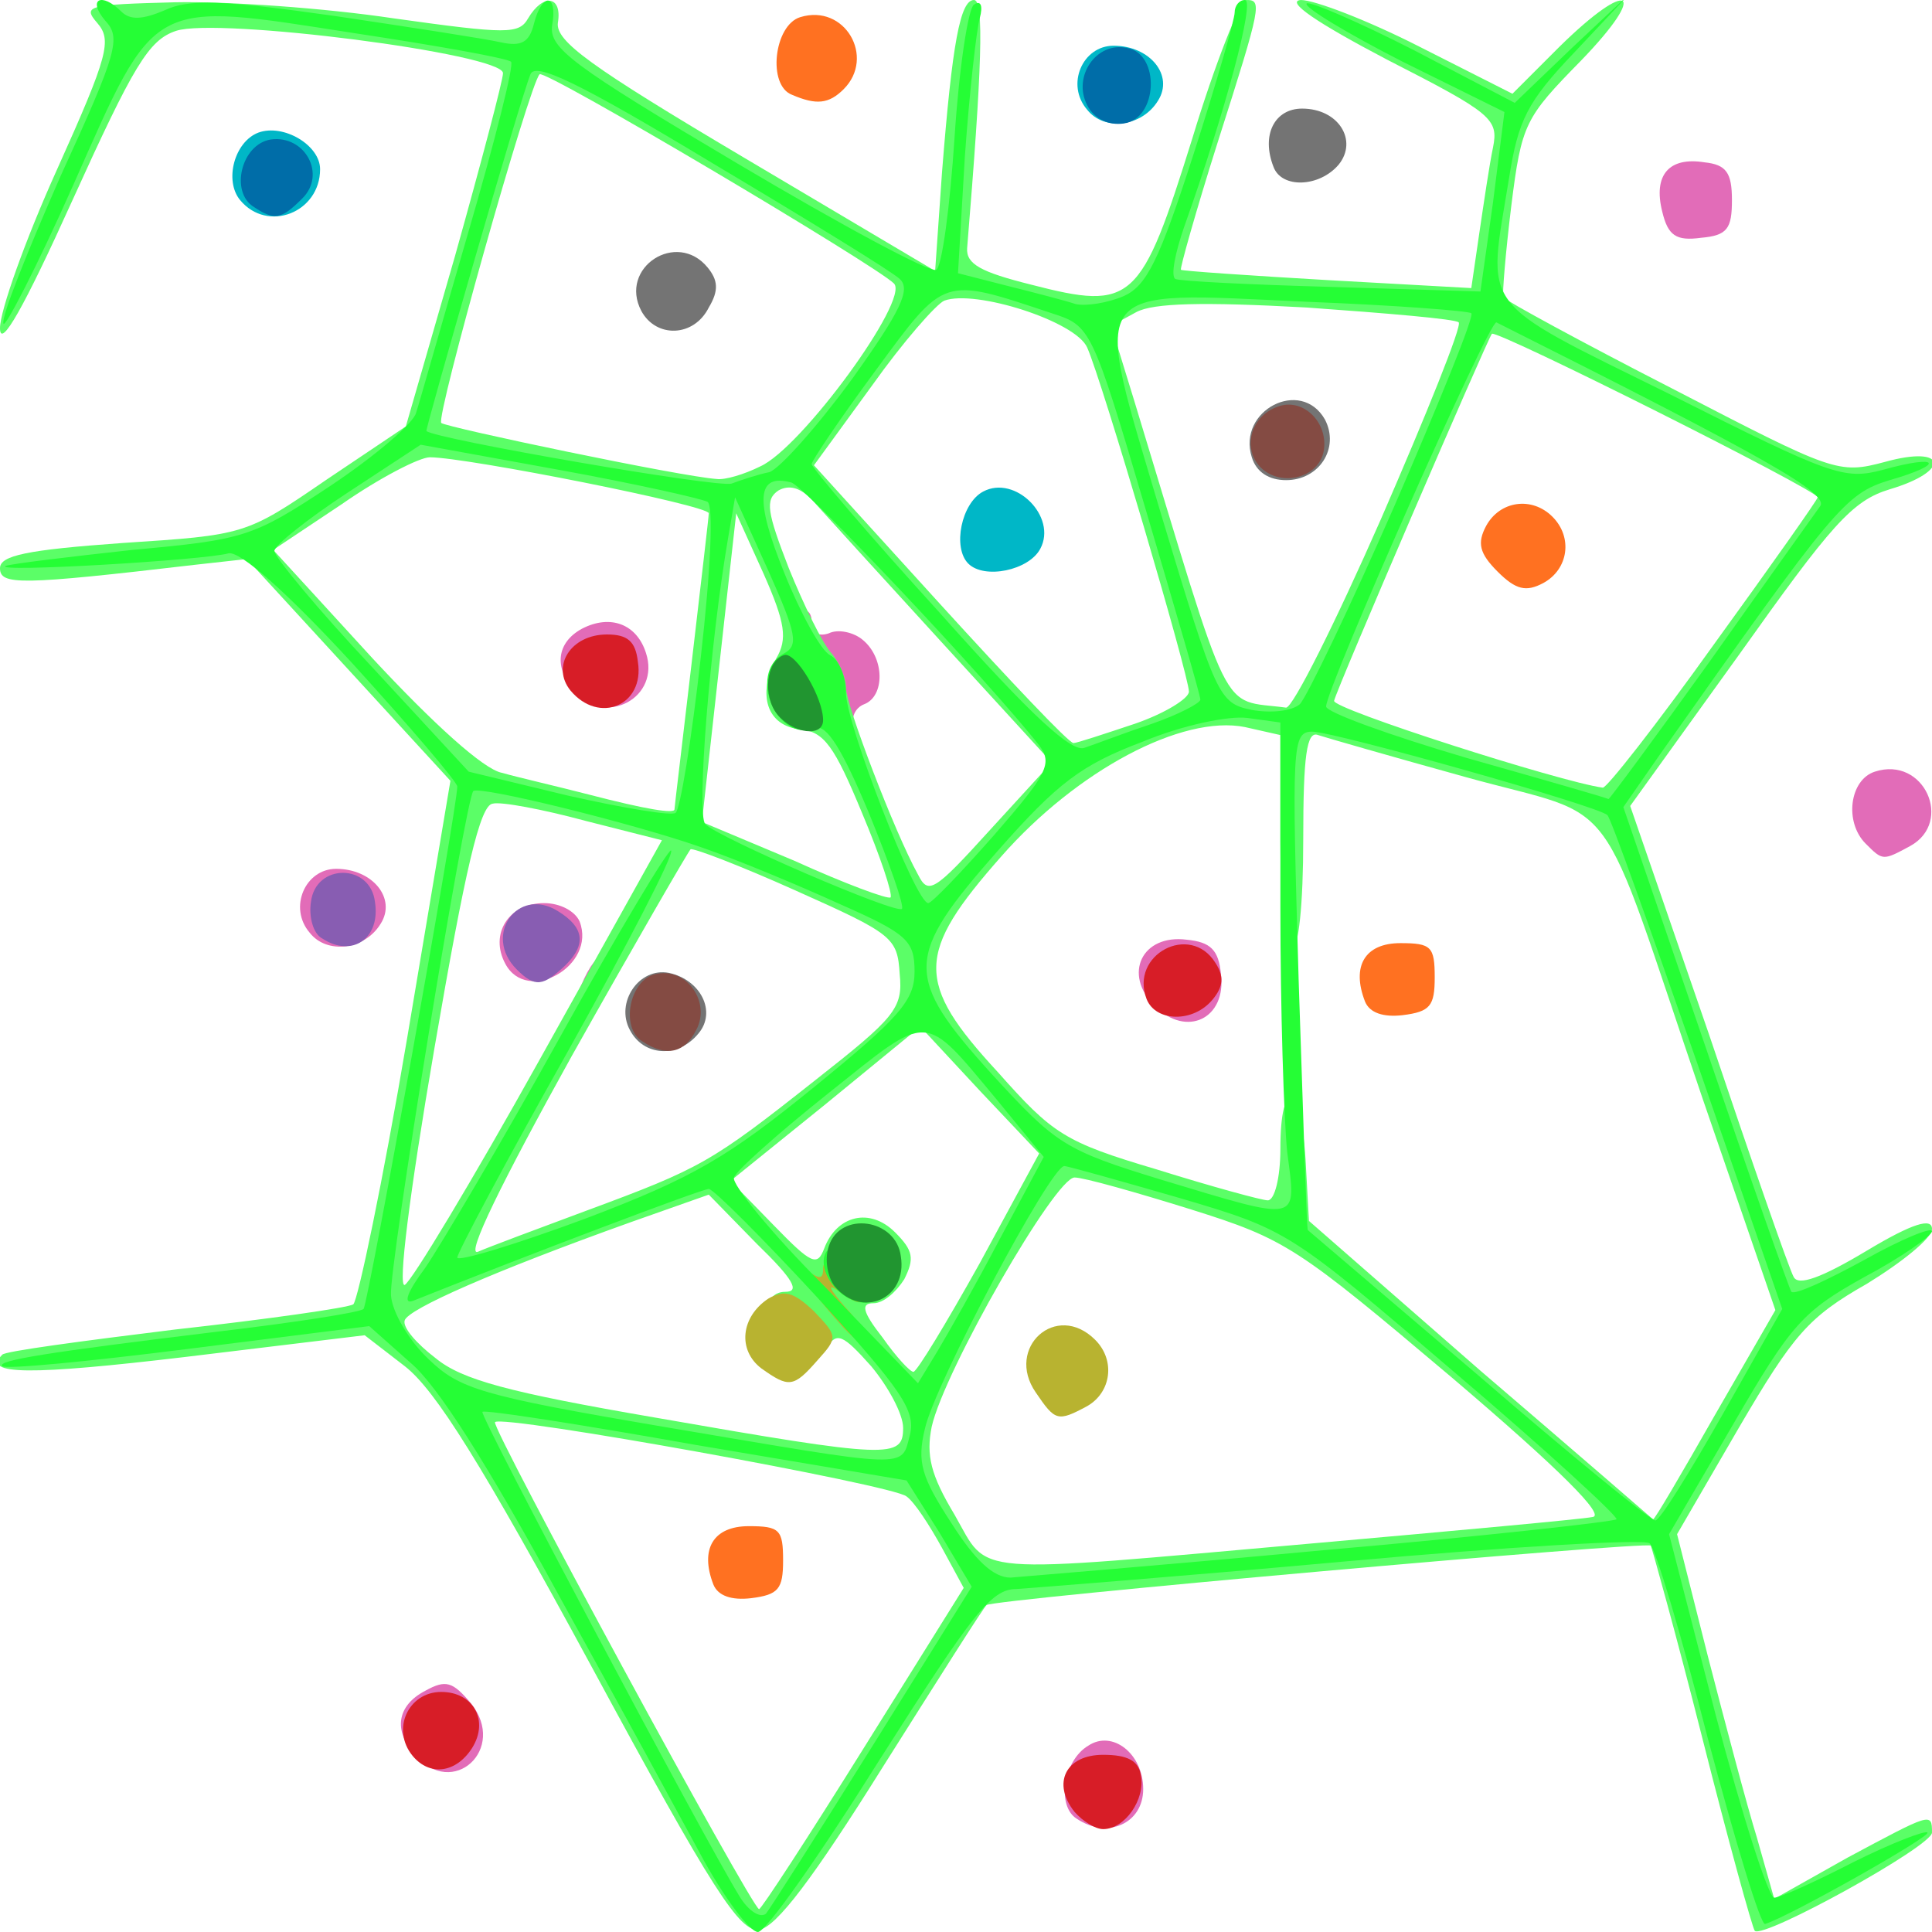 <?xml version="1.0" encoding="utf-8"?>
<!DOCTYPE svg PUBLIC "-//W3C//DTD SVG 20010904//EN" "http://www.w3.org/TR/2001/REC-SVG-20010904/DTD/svg10.dtd">
<svg version="1.0" xmlns="http://www.w3.org/2000/svg" width="169px" height="169px" viewBox="0 0 169 169" preserveAspectRatio="xMidYMid meet">
 <g fill="#e26cb8">
  <path d="M94.2 159.1 c-1.8 -1.1 -1.2 -5.1 1 -6.4 2.1 -1.4 4.8 0.7 4.8 3.8 0 3 -3.1 4.4 -5.8 2.6z"/>
  <path d="M36.3 153.5 c-1.9 -2.1 -1.6 -4.3 0.9 -5.6 1.8 -1 2.4 -0.8 4 1.1 3.2 4 -1.6 8.4 -4.9 4.5z"/>
  <path d="M101 88 c-2.8 -2.8 -1.1 -6.3 2.8 -5.8 2.1 0.2 2.8 0.9 3 3 0.5 3.9 -3 5.6 -5.8 2.8z"/>
  <path d="M51.1 85.6 c0.7 -1.5 1.5 -2.3 1.7 -1.6 0.3 0.7 -0.3 1.9 -1.3 2.8 -1.5 1.6 -1.6 1.5 -0.4 -1.2z"/>
  <path d="M44.2 84.3 c-1.4 -2.6 0.3 -5.3 3.4 -5.3 1.4 0 2.7 0.7 3.1 1.6 1.5 3.9 -4.6 7.3 -6.5 3.7z"/>
  <path d="M27.1 81.6 c-1.9 -2.2 -0.4 -5.6 2.3 -5.6 3.2 0 5.3 2.6 3.9 4.8 -1.4 2.3 -4.7 2.7 -6.2 0.8z"/>
  <path d="M163.2 73.8 c-1.9 -1.9 -1.4 -5.6 0.8 -6.3 4.3 -1.4 6.9 4.4 3.1 6.5 -2.4 1.3 -2.4 1.3 -3.9 -0.2z"/>
  <path d="M72.5 64.2 c-3 -2.2 -4.7 -9.4 -2.5 -10.7 0.6 -0.3 1 0.1 1 0.9 0 1 0.6 1.3 1.5 1 0.8 -0.4 2.2 -0.1 3 0.6 1.9 1.6 1.9 4.9 0.1 5.6 -0.8 0.3 -1.2 1.2 -0.9 2 0.6 1.5 -0.6 1.8 -2.2 0.6z"/>
  <path d="M50.3 60.5 c-1.9 -2.1 -1.6 -4.3 0.6 -5.5 2.5 -1.3 4.8 -0.4 5.6 2.1 1.3 3.9 -3.5 6.5 -6.2 3.4z"/>
  <path d="M145.4 18.5 c-0.8 -3.2 0.6 -4.8 3.7 -4.3 1.9 0.2 2.4 0.9 2.4 3.3 0 2.5 -0.4 3.1 -2.7 3.3 -2.2 0.3 -2.9 -0.2 -3.4 -2.3z"/>
 </g>
 <g fill="#5bfe67">
  <path d="M51.7 145.7 c-9.6 -17.7 -13.6 -24.1 -16.3 -26.2 l-3.5 -2.7 -15.7 1.9 c-13.5 1.6 -17.8 1.6 -16 -0.2 0.2 -0.3 7 -1.2 15.1 -2.2 8.1 -0.9 15.1 -1.9 15.6 -2.2 0.4 -0.3 2.6 -10.8 4.7 -23.2 l3.8 -22.6 -8.9 -9.7 -8.9 -9.7 -4.5 0.5 c-15.4 1.8 -17.1 1.8 -17.1 0.3 0 -1.1 2.3 -1.6 10.7 -2.2 10.7 -0.7 10.8 -0.7 17.8 -5.5 l7 -4.7 4.3 -14.9 c2.3 -8.2 4.2 -15.4 4.2 -16 0 -1.7 -25 -4.9 -28.6 -3.7 -2.4 0.8 -3.7 3 -9.1 14.9 -4.2 9.3 -6.3 13 -6.3 11.1 0 -1.5 2.2 -7.7 5 -13.9 4.5 -10 4.8 -11.3 3.5 -12.8 -1.3 -1.5 -0.8 -1.6 6.8 -1.8 4.5 -0.1 13.1 0.5 19.1 1.4 10 1.4 11 1.4 11.8 0 1.3 -2.2 3 -2 2.6 0.4 -0.2 1.6 2.8 3.8 16.3 11.8 l16.7 9.9 0.6 -8.6 c0.9 -11.4 1.6 -15.1 2.8 -15.1 0.9 0 0.7 5.9 -0.6 21.7 -0.1 1.4 1.2 2.1 5.6 3.2 8.9 2.3 9.6 1.6 14.1 -12.8 2 -6.6 4.2 -12.1 4.7 -12.1 1.4 0 1.4 0.3 -2.5 12.5 -1.9 6 -3.3 11 -3.2 11.1 0.1 0.1 5.9 0.5 12.8 0.9 l12.6 0.7 0.7 -4.8 c0.4 -2.7 0.9 -6.1 1.2 -7.5 0.5 -2.5 -0.1 -3 -9.3 -7.7 -6.1 -3.2 -8.9 -5.1 -7.5 -5.2 1.2 0 5.9 1.8 10.4 4.1 l8.1 4.1 4.1 -4.1 c6.2 -6.1 7.9 -5 1.9 1.2 -4.9 5 -5.2 5.5 -6.1 12.7 -0.5 4.1 -0.8 7.7 -0.7 8 0.2 0.3 6.8 3.9 14.8 8 14.1 7.3 14.5 7.5 18.6 6.4 5.4 -1.5 5.8 0.8 0.4 2.4 -3.3 1 -5.1 3.1 -13.2 14.5 l-9.5 13.2 6.9 20 c3.7 11 7 20.5 7.4 21.2 0.4 0.8 2.4 0.1 6.4 -2.3 4 -2.4 5.7 -2.9 5.7 -1.9 0 0.8 -2.6 2.9 -5.7 4.8 -5.1 2.9 -6.4 4.4 -11.2 12.6 l-5.4 9.3 2.7 10.7 c1.5 5.8 3.4 13 4.3 15.9 l1.5 5.3 6.4 -3.6 c7.3 -3.9 7.4 -4 7.4 -2.2 0 1.2 -14.7 9.3 -15.5 8.6 -0.2 -0.2 -2.3 -7.8 -4.6 -16.9 -2.3 -9.1 -4.4 -16.6 -4.5 -16.8 -0.3 -0.4 -57.6 4.7 -58.1 5.2 -0.2 0.1 -4.3 6.6 -9.1 14.2 -6 9.6 -9.3 14 -10.8 14.2 -1.7 0.2 -4 -3.3 -14.7 -23.1z m23.8 7.3 l8.8 -14.1 -1.9 -3.5 c-1.1 -2 -2.4 -4 -3.1 -4.5 -1.1 -1 -35.4 -7.2 -36 -6.5 -0.4 0.4 22.5 42.6 23.1 42.6 0.2 0 4.3 -6.3 9.1 -14z m39.4 -18 c12.4 -1.1 23.4 -2.1 24.4 -2.3 1.2 -0.1 -2.9 -4.2 -12.3 -12.2 -13.5 -11.4 -14.5 -12.1 -22.8 -14.7 -4.8 -1.5 -9.4 -2.8 -10.2 -2.8 -1.7 0 -11.4 16.9 -12.5 21.8 -0.5 2.5 -0.1 4.2 2 7.7 3.1 5.4 0.8 5.2 31.4 2.5z m35.1 -11.2 l5.3 -9.2 -6.4 -18.6 c-9.4 -27.6 -6.9 -24.2 -20.6 -28 -6.5 -1.8 -12.4 -3.5 -13 -3.7 -1 -0.4 -1.3 1.8 -1.3 9.1 0 5.7 -0.4 9.6 -1 9.6 -0.6 0 -1 -3.8 -1 -9.4 l0 -9.3 -3.1 -0.7 c-5.5 -1.1 -14.7 3.8 -21.3 11.3 -7.5 8.5 -7.6 11 -0.3 18.9 4.8 5.4 5.8 6.1 13.9 8.5 4.8 1.5 9.2 2.7 9.7 2.7 0.6 0 1.1 -2 1.1 -4.5 0 -6.4 1.8 -5.6 2.2 0.9 l0.3 5.4 15 13.1 c8.3 7.1 15.1 13 15.1 13 0.1 0.1 2.5 -4 5.4 -9.1z m-71 1.1 c0 -1.2 -1.3 -3.6 -2.8 -5.4 -2.5 -2.8 -3 -3 -3.9 -1.6 -0.9 1.3 -1.5 1.4 -2.9 0.5 -2.6 -1.5 -3.1 -5.4 -0.7 -5.4 1.3 0 0.7 -1.1 -2.5 -4.2 l-4.2 -4.3 -6.8 2.4 c-12 4.3 -19.5 7.6 -19.8 8.6 -0.2 0.6 1 2 2.7 3.3 2.3 1.9 6.4 3 19.2 5.2 20.6 3.6 21.7 3.6 21.7 0.9z m6.7 -14.4 l5.2 -9.6 -5.2 -5.5 -5.2 -5.6 -8.3 6.8 -8.3 6.7 3.8 3.9 c3.3 3.4 3.8 3.6 4.4 2 1.1 -2.9 4 -3.6 6.2 -1.4 1.6 1.6 1.7 2.3 0.8 4.1 -0.7 1.1 -1.8 2.1 -2.7 2.1 -1.1 0 -1 0.7 0.8 3 1.2 1.7 2.4 3 2.7 3 0.3 0 2.9 -4.3 5.8 -9.5z m-38.5 -17.8 l10.7 -19.2 -6.7 -1.7 c-3.7 -1 -7.4 -1.7 -8.1 -1.5 -1.1 0.1 -2.4 5.7 -5.1 21.4 -2.2 12.8 -3.2 20.9 -2.6 20.7 0.6 -0.3 5.9 -9.1 11.8 -19.7z m4.1 13.2 c10 -3.7 10.9 -4.2 20 -11.4 7 -5.5 7.7 -6.3 7.4 -9.3 -0.2 -3.2 -0.6 -3.5 -9.1 -7.3 -4.9 -2.2 -9.1 -3.8 -9.2 -3.6 -0.2 0.2 -4.9 8.3 -10.4 18.1 -6.1 11 -9.3 17.5 -8.2 17.1 0.9 -0.4 5.2 -2 9.5 -3.6z m24.1 -34.8 c-2.4 -5.8 -3.3 -7.1 -5.4 -7.3 -2.9 -0.3 -3.8 -3 -2.1 -6.2 1 -1.7 0.8 -3.1 -1.1 -7.4 l-2.4 -5.3 -1.5 13.5 -1.5 13.5 8.1 3.4 c4.4 2 8.2 3.4 8.4 3.2 0.2 -0.3 -0.9 -3.6 -2.5 -7.4z m6.9 -15 c-5.3 -5.8 -10.4 -11.4 -11.2 -12.3 -1.1 -1.2 -2.1 -1.4 -3 -0.9 -1.2 0.8 -1 1.9 0.9 6.8 1.3 3.2 2.9 6.5 3.7 7.4 0.7 0.8 1.3 2.2 1.3 3.1 0 1.4 4.2 12.5 6.3 16.3 0.9 1.8 1.4 1.5 6.3 -3.9 l5.4 -5.9 -9.7 -10.6z m-23.3 14.7 c0 -0.2 0.7 -5.9 1.5 -12.8 0.8 -6.9 1.5 -12.8 1.5 -13.1 0 -0.7 -21.2 -4.9 -24.4 -4.9 -0.9 0 -4.4 1.8 -7.7 4.1 l-6 4 8.7 9.5 c5.3 5.7 9.7 9.7 11.3 10 1.4 0.4 4.9 1.2 7.6 1.9 5 1.3 7.5 1.7 7.5 1.3z m90.9 -14.4 c5 -6.9 9.1 -12.7 9.1 -12.9 0 -0.6 -28.1 -14.7 -28.5 -14.3 -0.4 0.5 -13.6 31.1 -13.8 32.1 -0.2 0.7 19.8 7.1 23.5 7.6 0.3 0.1 4.7 -5.5 9.7 -12.5z m-50.6 6.9 c2.6 -0.9 4.7 -2.2 4.7 -2.8 0 -1.4 -7.6 -27.2 -8.9 -30.1 -1 -2.3 -9.8 -5.1 -12.5 -4.1 -0.7 0.3 -3.6 3.6 -6.3 7.4 l-5.1 7 11 12.1 c6.1 6.7 11.3 12.2 11.7 12.2 0.3 0 2.7 -0.8 5.4 -1.7z m21.5 -17.9 c4 -9.2 7.1 -16.9 6.8 -17.2 -0.3 -0.3 -6.3 -0.8 -13.3 -1.3 -9.1 -0.5 -13.4 -0.4 -14.9 0.4 l-2.2 1.2 2 6.5 c8.7 28.6 7.4 26.1 13.3 26.9 0.6 0 4.3 -7.4 8.3 -16.5z m-54.3 -4.6 c3.6 -1.6 13.1 -14.6 11.7 -16 -1.6 -1.6 -30.6 -18.8 -31 -18.3 -0.9 0.9 -9.1 30 -8.6 30.5 0.5 0.4 21 4.7 24.1 4.9 0.7 0.1 2.4 -0.4 3.8 -1.1z"/>
 </g>
 <g fill="#b8b330">
  <path d="M90.6 121.8 c-2.7 -3.9 1.8 -8 5.2 -4.6 1.8 1.8 1.4 4.6 -0.7 5.8 -2.6 1.4 -2.8 1.3 -4.5 -1.2z"/>
  <path d="M66.6 119.7 c-2.1 -1.6 -1.8 -4.5 0.6 -6.1 1.4 -0.8 2.2 -0.6 4 1.1 2.1 2.2 2.1 2.3 0.3 4.3 -2.1 2.4 -2.5 2.4 -4.9 0.7z"/>
  <path d="M73.4 115.7 c-1.1 -1.2 -2.6 -3.1 -3.4 -4.2 -1.4 -1.8 -1.4 -1.9 0.3 -0.6 1.3 1 1.7 1.1 1.7 0.1 0 -0.9 0.7 -0.7 2 0.5 2.4 2.2 1.8 3.4 -0.7 1.4 -1 -0.7 -0.7 -0.1 0.6 1.4 1.4 1.5 2.2 2.9 1.9 3.2 -0.2 0.3 -1.3 -0.5 -2.4 -1.8z"/>
 </g>
 <g fill="#885db2">
  <path d="M45.2 84.8 c-3 -3 0.1 -7.3 3.6 -5.1 2.3 1.4 2.5 2.9 0.7 4.7 -2 1.9 -2.7 2 -4.3 0.4z"/>
  <path d="M28.2 82.1 c-0.8 -0.4 -1.2 -1.9 -1 -3.2 0.4 -3.4 5.2 -3.4 5.6 0 0.5 3.2 -2 4.9 -4.6 3.2z"/>
 </g>
 <g fill="#ff7121">
  <path d="M62.4 138.6 c-1.2 -3.1 0 -5.1 3.1 -5.1 2.7 0 3 0.3 3 3 0 2.5 -0.4 3 -2.8 3.3 -1.7 0.2 -2.9 -0.2 -3.3 -1.2z"/>
  <path d="M119.4 87.6 c-1.2 -3.1 0 -5.1 3.1 -5.1 2.7 0 3 0.3 3 3 0 2.5 -0.4 3 -2.8 3.3 -1.7 0.2 -2.9 -0.2 -3.3 -1.2z"/>
  <path d="M131 50 c-1.6 -1.6 -1.8 -2.5 -1 -4 1.2 -2.2 4 -2.6 5.8 -0.8 1.8 1.8 1.4 4.6 -0.8 5.8 -1.5 0.8 -2.4 0.6 -4 -1z"/>
  <path d="M69.3 8.3 c-2.2 -0.8 -1.6 -6.1 0.7 -6.8 3.9 -1.2 6.6 3.5 3.8 6.3 -1.3 1.3 -2.4 1.4 -4.5 0.5z"/>
 </g>
 <g fill="#00b7c7">
  <path d="M84.7 49.3 c-1.4 -1.4 -0.6 -5.3 1.3 -6.3 2.8 -1.5 6.5 2.2 5 5 -1 1.9 -4.9 2.7 -6.3 1.3z"/>
  <path d="M21 17.5 c-1.4 -1.7 -0.5 -5.1 1.6 -5.9 2.2 -0.8 5.4 1.1 5.4 3.2 0 3.8 -4.6 5.6 -7 2.7z"/>
  <path d="M95.1 9.6 c-1.9 -2.2 -0.4 -5.6 2.3 -5.6 3.2 0 5.3 2.6 3.9 4.8 -1.4 2.3 -4.7 2.7 -6.2 0.8z"/>
 </g>
 <g fill="#747474">
  <path d="M55.1 90.1 c-1.3 -2.4 0.8 -5.5 3.4 -5 2.8 0.6 4.2 3.4 2.6 5.3 -1.8 2.2 -4.8 2 -6 -0.3z"/>
  <path d="M109.5 40 c-1.3 -4.1 4.3 -7 6.4 -3.3 1.3 2.5 -0.5 5.3 -3.4 5.3 -1.5 0 -2.6 -0.7 -3 -2z"/>
  <path d="M56.1 27.2 c-2 -3.8 3.1 -7.1 5.8 -3.8 0.9 1.1 1 2 0.1 3.5 -1.3 2.6 -4.6 2.7 -5.9 0.3z"/>
  <path d="M111.4 14.6 c-1.1 -2.8 0.1 -5.1 2.5 -5.1 3.2 0 4.9 2.8 3.2 4.9 -1.7 2 -5 2.1 -5.7 0.2z"/>
 </g>
 <g fill="#25fe35">
  <path d="M61.6 162.8 c-1.9 -3.5 -7.6 -14 -12.8 -23.4 -6.1 -11.2 -10.5 -18.2 -12.9 -20.2 l-3.6 -3.2 -15.9 2 c-8.7 1.1 -16 1.8 -16.2 1.5 -0.5 -0.5 3.9 -1.2 18.7 -3 6.8 -0.8 12.6 -1.7 12.9 -2 0.4 -0.4 8.2 -43.8 8.2 -45.7 0 -0.4 -4.2 -5.3 -9.2 -10.8 -5.8 -6.3 -9.8 -9.8 -10.8 -9.6 -2.1 0.6 -20.7 1.7 -19.5 1.1 0.6 -0.2 5.6 -0.8 11.1 -1.4 9.8 -0.9 10.5 -1.1 17.3 -5.6 3.9 -2.6 7.3 -5.5 7.5 -6.4 0.3 -0.9 2.3 -8 4.6 -15.9 2.3 -7.9 4 -14.6 3.7 -14.8 -0.3 -0.3 -6.4 -1.4 -13.7 -2.5 -18 -2.8 -17.3 -3.2 -24.6 13.3 -3.2 7.2 -6 12.6 -6.1 12.1 -0.2 -0.6 2.1 -6.3 5 -12.9 5 -10.9 5.3 -12.1 3.9 -13.6 -1.6 -1.9 -0.3 -2.5 1.4 -0.8 0.8 0.8 1.9 0.7 3.8 -0.1 2.1 -1 5 -0.9 14.9 0.5 6.7 1 13.2 2 14.5 2.3 1.8 0.4 2.5 0 2.9 -1.6 0.7 -2.8 2.1 -2.7 1.6 0.1 -0.3 2 1.7 3.5 16.2 12.1 9.1 5.4 16.9 9.6 17.4 9.3 0.5 -0.3 1.2 -5.5 1.6 -11.6 0.4 -6.1 1.2 -11.3 1.7 -11.6 0.6 -0.4 0.8 0.1 0.5 1.2 -0.3 1.1 -0.9 6.5 -1.3 12.1 l-0.6 10.2 4.3 1.1 c2.4 0.6 5.1 1.3 6 1.6 0.9 0.2 2.8 -0.1 4.2 -0.7 2 -0.9 3.1 -3.1 6.1 -12.4 2 -6.2 3.6 -11.8 3.6 -12.4 0 -0.6 0.4 -1.1 0.9 -1.1 0.9 0 -1.7 9.7 -5.3 19.8 -0.8 2.3 -1.2 4.3 -0.8 4.6 0.4 0.2 6.5 0.5 13.7 0.7 l13 0.4 1.1 -7.8 1 -7.9 -8.9 -4.4 c-4.9 -2.5 -8.7 -4.8 -8.4 -5.1 0.3 -0.2 4.5 1.6 9.4 4.1 l8.8 4.6 5 -4.8 5 -4.7 -4.8 5.1 c-4.1 4.3 -4.9 5.9 -5.7 11 -1.9 11.7 -2.9 10.5 14.1 18.9 14.1 7.1 15.2 7.5 18.6 6.6 5 -1.4 5.5 -0.5 0.6 0.9 -3.9 1.2 -4.8 2.3 -20.1 24 l-3.2 4.6 7.2 21 c3.9 11.5 7.3 21.1 7.5 21.4 0.3 0.3 3.1 -1 6.4 -2.8 3.2 -1.8 5.9 -2.9 5.9 -2.5 0 0.4 -2.7 2.3 -5.9 4 -5.4 3 -6.4 4.1 -11.5 12.9 l-5.6 9.6 4.1 15.9 c2.3 8.7 4.6 15.9 5.1 15.9 0.5 0 3.6 -1.4 6.9 -3.1 3.4 -1.7 6.3 -2.8 6.5 -2.6 0.4 0.3 -12 7.3 -14.2 8 -0.4 0.1 -2.6 -7.2 -5 -16.2 -2.3 -9 -4.6 -16.7 -5.1 -17.1 -0.4 -0.4 -12.5 0.3 -26.8 1.6 -14.3 1.3 -27.2 2.3 -28.6 2.4 -2.2 0 -3.8 2.1 -12 15 -5.2 8.3 -9.9 15 -10.6 15 -0.7 0 -2.8 -2.8 -4.7 -6.2z m14.8 -10.2 l8.6 -13.8 -2.8 -4.7 -2.9 -4.6 -18.4 -3.1 c-10.1 -1.8 -18.5 -3.1 -18.7 -2.9 -0.3 0.3 19.3 37.2 22.5 42.4 0.8 1.3 1.8 1.9 2.3 1.5 0.4 -0.5 4.6 -7.1 9.4 -14.8z m39.4 -17 c13.8 -1.2 25.4 -2.5 25.6 -2.7 0.2 -0.2 -6.1 -6 -14.1 -12.8 -14.5 -12.4 -14.6 -12.5 -24.1 -15.3 -5.2 -1.5 -9.8 -2.8 -10.1 -2.8 -1.2 0 -11.4 19.2 -12.2 23 -0.7 2.9 -0.3 4.2 2.3 8.2 2.1 3.3 3.7 4.8 5.2 4.8 1.1 -0.1 13.5 -1.1 27.4 -2.4z m34.9 -11.9 l5.2 -9.2 -7.4 -21.4 c-4.1 -11.7 -7.6 -21.6 -7.9 -21.8 -0.8 -0.8 -23.9 -7.3 -25.8 -7.3 -1.8 0 -1.8 1.2 -1.2 21.8 0.4 11.9 0.7 21.7 0.8 21.8 0 0 6.8 5.8 14.9 12.7 8.1 7 15.1 12.7 15.5 12.7 0.4 0 3 -4.2 5.9 -9.3z m-71.1 1.8 c0.5 -2.1 -0.7 -3.9 -8.1 -12 -4.8 -5.2 -9.1 -9.5 -9.5 -9.5 -0.6 0 -15.9 5.8 -25.9 9.8 -0.9 0.3 -0.4 -0.9 1.1 -2.9 1.3 -1.9 6.7 -11 11.8 -20.2 5.1 -9.2 9.5 -16.5 9.7 -16.3 0.3 0.3 -3.8 8.2 -9.1 17.7 -5.3 9.4 -9.6 17.5 -9.6 17.9 0 0.4 5 -1.1 11.2 -3.4 9.5 -3.6 12.5 -5.4 20 -11.5 7.5 -6.1 8.8 -7.6 8.8 -10.1 0 -2.7 -0.6 -3.3 -6.5 -5.9 -3.5 -1.6 -9 -3.9 -12.2 -5 -6 -2.1 -19.4 -5.4 -19.9 -4.9 -0.7 0.8 -7.4 41.7 -7.2 44.1 0.1 1.5 1.6 4 3.3 5.6 2.7 2.6 4.6 3.2 20.5 5.9 21.9 3.7 20.8 3.7 21.6 0.7z m7.9 -17.2 l3.8 -7.1 -4.1 -5 c-6.5 -7.8 -5.8 -7.7 -14.7 -0.6 -4.4 3.5 -8.1 6.8 -8.3 7.4 -0.2 0.6 3.3 4.9 7.9 9.5 l8.2 8.5 1.7 -2.8 c0.9 -1.5 3.4 -5.9 5.5 -9.9z m25.1 -7.5 c-0.3 -2.9 -0.6 -12.6 -0.6 -21.4 l0 -16.2 -2.9 -0.4 c-1.6 -0.2 -5.6 0.6 -9.2 2.1 -5.3 2 -7.4 3.6 -12.6 9.5 -8.2 9.3 -8.3 11 -0.5 19.6 5.6 6.1 6.3 6.6 14.8 9.2 12.3 3.7 11.8 3.8 11 -2.4z m-36.6 -29.7 c-2.3 -5.5 -3.7 -7.8 -4.7 -7.4 -3.3 1.3 -5.9 -4.7 -2.8 -6.5 1.4 -0.7 1.2 -1.7 -1.3 -7.3 l-2.9 -6.4 -0.6 3.5 c-1.6 9.3 -2.8 24.3 -2 25.1 1.2 1.2 16.7 7.9 17.2 7.4 0.2 -0.3 -1.1 -4 -2.9 -8.4z m11 1.9 c4.6 -5.3 5.1 -6.2 3.9 -7.8 -4.4 -5.6 -20.6 -22.8 -21.7 -23 -3 -0.8 -3.2 1.5 -0.6 7.9 1.4 3.5 3.2 6.8 4 7.2 0.8 0.4 1.4 1.9 1.4 3.3 0 2.7 6.1 18.4 7.2 18.4 0.3 0 2.9 -2.7 5.8 -6z m-25.7 -15.5 c0.9 -7.9 1.1 -13.2 0.6 -13.6 -0.6 -0.3 -6.4 -1.6 -13 -2.8 l-12.1 -2.2 -6.4 4.2 c-3.5 2.3 -6.4 4.6 -6.4 5.1 0 0.5 3.8 5.1 8.5 10.1 l8.5 9.2 8.7 2.1 c4.9 1.1 9.1 1.8 9.4 1.5 0.4 -0.3 1.4 -6.4 2.2 -13.6z m88.3 0.3 c4.8 -6.8 9.1 -12.8 9.6 -13.5 0.9 -1.1 -4.8 -4.3 -28.3 -16.1 -0.6 -0.3 -14.9 32 -14.9 33.6 0 0.5 5.5 2.5 12.3 4.5 6.7 1.9 12.3 3.5 12.4 3.6 0.1 0 4.1 -5.4 8.9 -12.1z m-48.8 5.5 c2.3 -0.8 4.2 -1.8 4.2 -2.1 0 -0.4 -2.2 -7.9 -4.8 -16.7 -4.7 -15.9 -4.8 -16 -8.2 -17.1 -9.6 -3.2 -9.3 -3.3 -15.4 5 -3.1 4.2 -5.6 7.9 -5.6 8.2 0 0.3 5 6.2 11.2 13 8.1 9.1 11.6 12.3 12.7 11.8 0.9 -0.3 3.5 -1.3 5.9 -2.1z m21.2 -19.1 c3.9 -9 7 -16.6 6.7 -16.8 -0.2 -0.2 -6.6 -0.7 -14.3 -1 -19.7 -0.9 -18.9 -1.9 -12.8 18.7 4.8 15.9 5 16.4 7.9 17 1.7 0.3 3.5 0.1 4.2 -0.5 0.6 -0.6 4.4 -8.5 8.3 -17.4z m-54.7 -2.9 c0.9 -0.3 4.2 -4 7.2 -8.1 4.3 -6 5.2 -7.9 4.2 -8.8 -0.6 -0.6 -8.1 -5.2 -16.5 -10.2 -11.6 -7 -15.4 -8.8 -15.8 -7.7 -1 2.5 -9.2 31 -9.1 31.2 0.7 0.7 25.5 5 26.7 4.6 0.8 -0.3 2.3 -0.8 3.3 -1z"/>
  <path d="M73.2 112.8 c-1.6 -1.6 -1.5 -3.8 0.1 -3.8 1.7 0 3.7 2 3.7 3.7 0 1.6 -2.2 1.7 -3.8 0.1z"/>
 </g>
 <g fill="#d71d27">
  <path d="M94 158.5 c-2 -2.5 -0.8 -5 2.5 -5 2.1 0 3.1 0.5 3.3 1.8 0.4 2.1 -1.4 4.7 -3.3 4.7 -0.7 0 -1.8 -0.7 -2.5 -1.5z"/>
  <path d="M36.1 153.6 c-1.9 -2.3 -0.4 -5.6 2.5 -5.6 2.8 0 4.2 2.5 2.7 4.9 -1.4 2.2 -3.7 2.5 -5.2 0.7z"/>
  <path d="M100.3 87.4 c-1.5 -3.9 3.8 -6.7 6 -3.2 0.8 1.2 0.7 2.1 -0.2 3.2 -1.7 2.1 -5 2 -5.8 0z"/>
  <path d="M49.9 60.4 c-1.7 -2.1 0 -4.9 3.2 -4.9 1.8 0 2.5 0.6 2.7 2.4 0.6 3.8 -3.4 5.5 -5.9 2.5z"/>
 </g>
 <g fill="#006da8">
  <path d="M22.2 18.1 c-2.1 -1.3 -1.1 -5.5 1.5 -5.9 3 -0.4 4.9 3.1 2.7 5.2 -1.8 1.8 -2.4 1.9 -4.2 0.7z"/>
  <path d="M95.1 9.2 c-1.3 -2.5 0.8 -5.6 3.5 -5 2.9 0.5 2.7 6.2 -0.3 6.6 -1.3 0.2 -2.6 -0.4 -3.2 -1.6z"/>
 </g>
 <g fill="#844b43">
  <path d="M56.2 91.1 c-2 -1.2 -1.1 -5.5 1.2 -5.9 2.7 -0.6 4.8 2.5 3.5 4.9 -1 2 -2.6 2.4 -4.7 1z"/>
  <path d="M110.1 40.7 c-1.4 -1.7 -0.6 -4.3 1.6 -5.1 2.2 -0.9 4.5 1.3 4.1 3.8 -0.4 2.5 -4 3.3 -5.7 1.3z"/>
 </g>
 <g fill="#219530">
  <path d="M73 112.5 c-0.6 -0.8 -0.9 -2.3 -0.5 -3.5 1 -3.1 5.9 -2.4 6.3 0.9 0.6 3.7 -3.4 5.5 -5.8 2.6z"/>
  <path d="M68 62.5 c-1.3 -1.6 -1 -4.7 0.6 -5.2 1 -0.3 3.4 3.7 3.4 5.7 0 1.5 -2.6 1.2 -4 -0.5z"/>
 </g>
</svg>